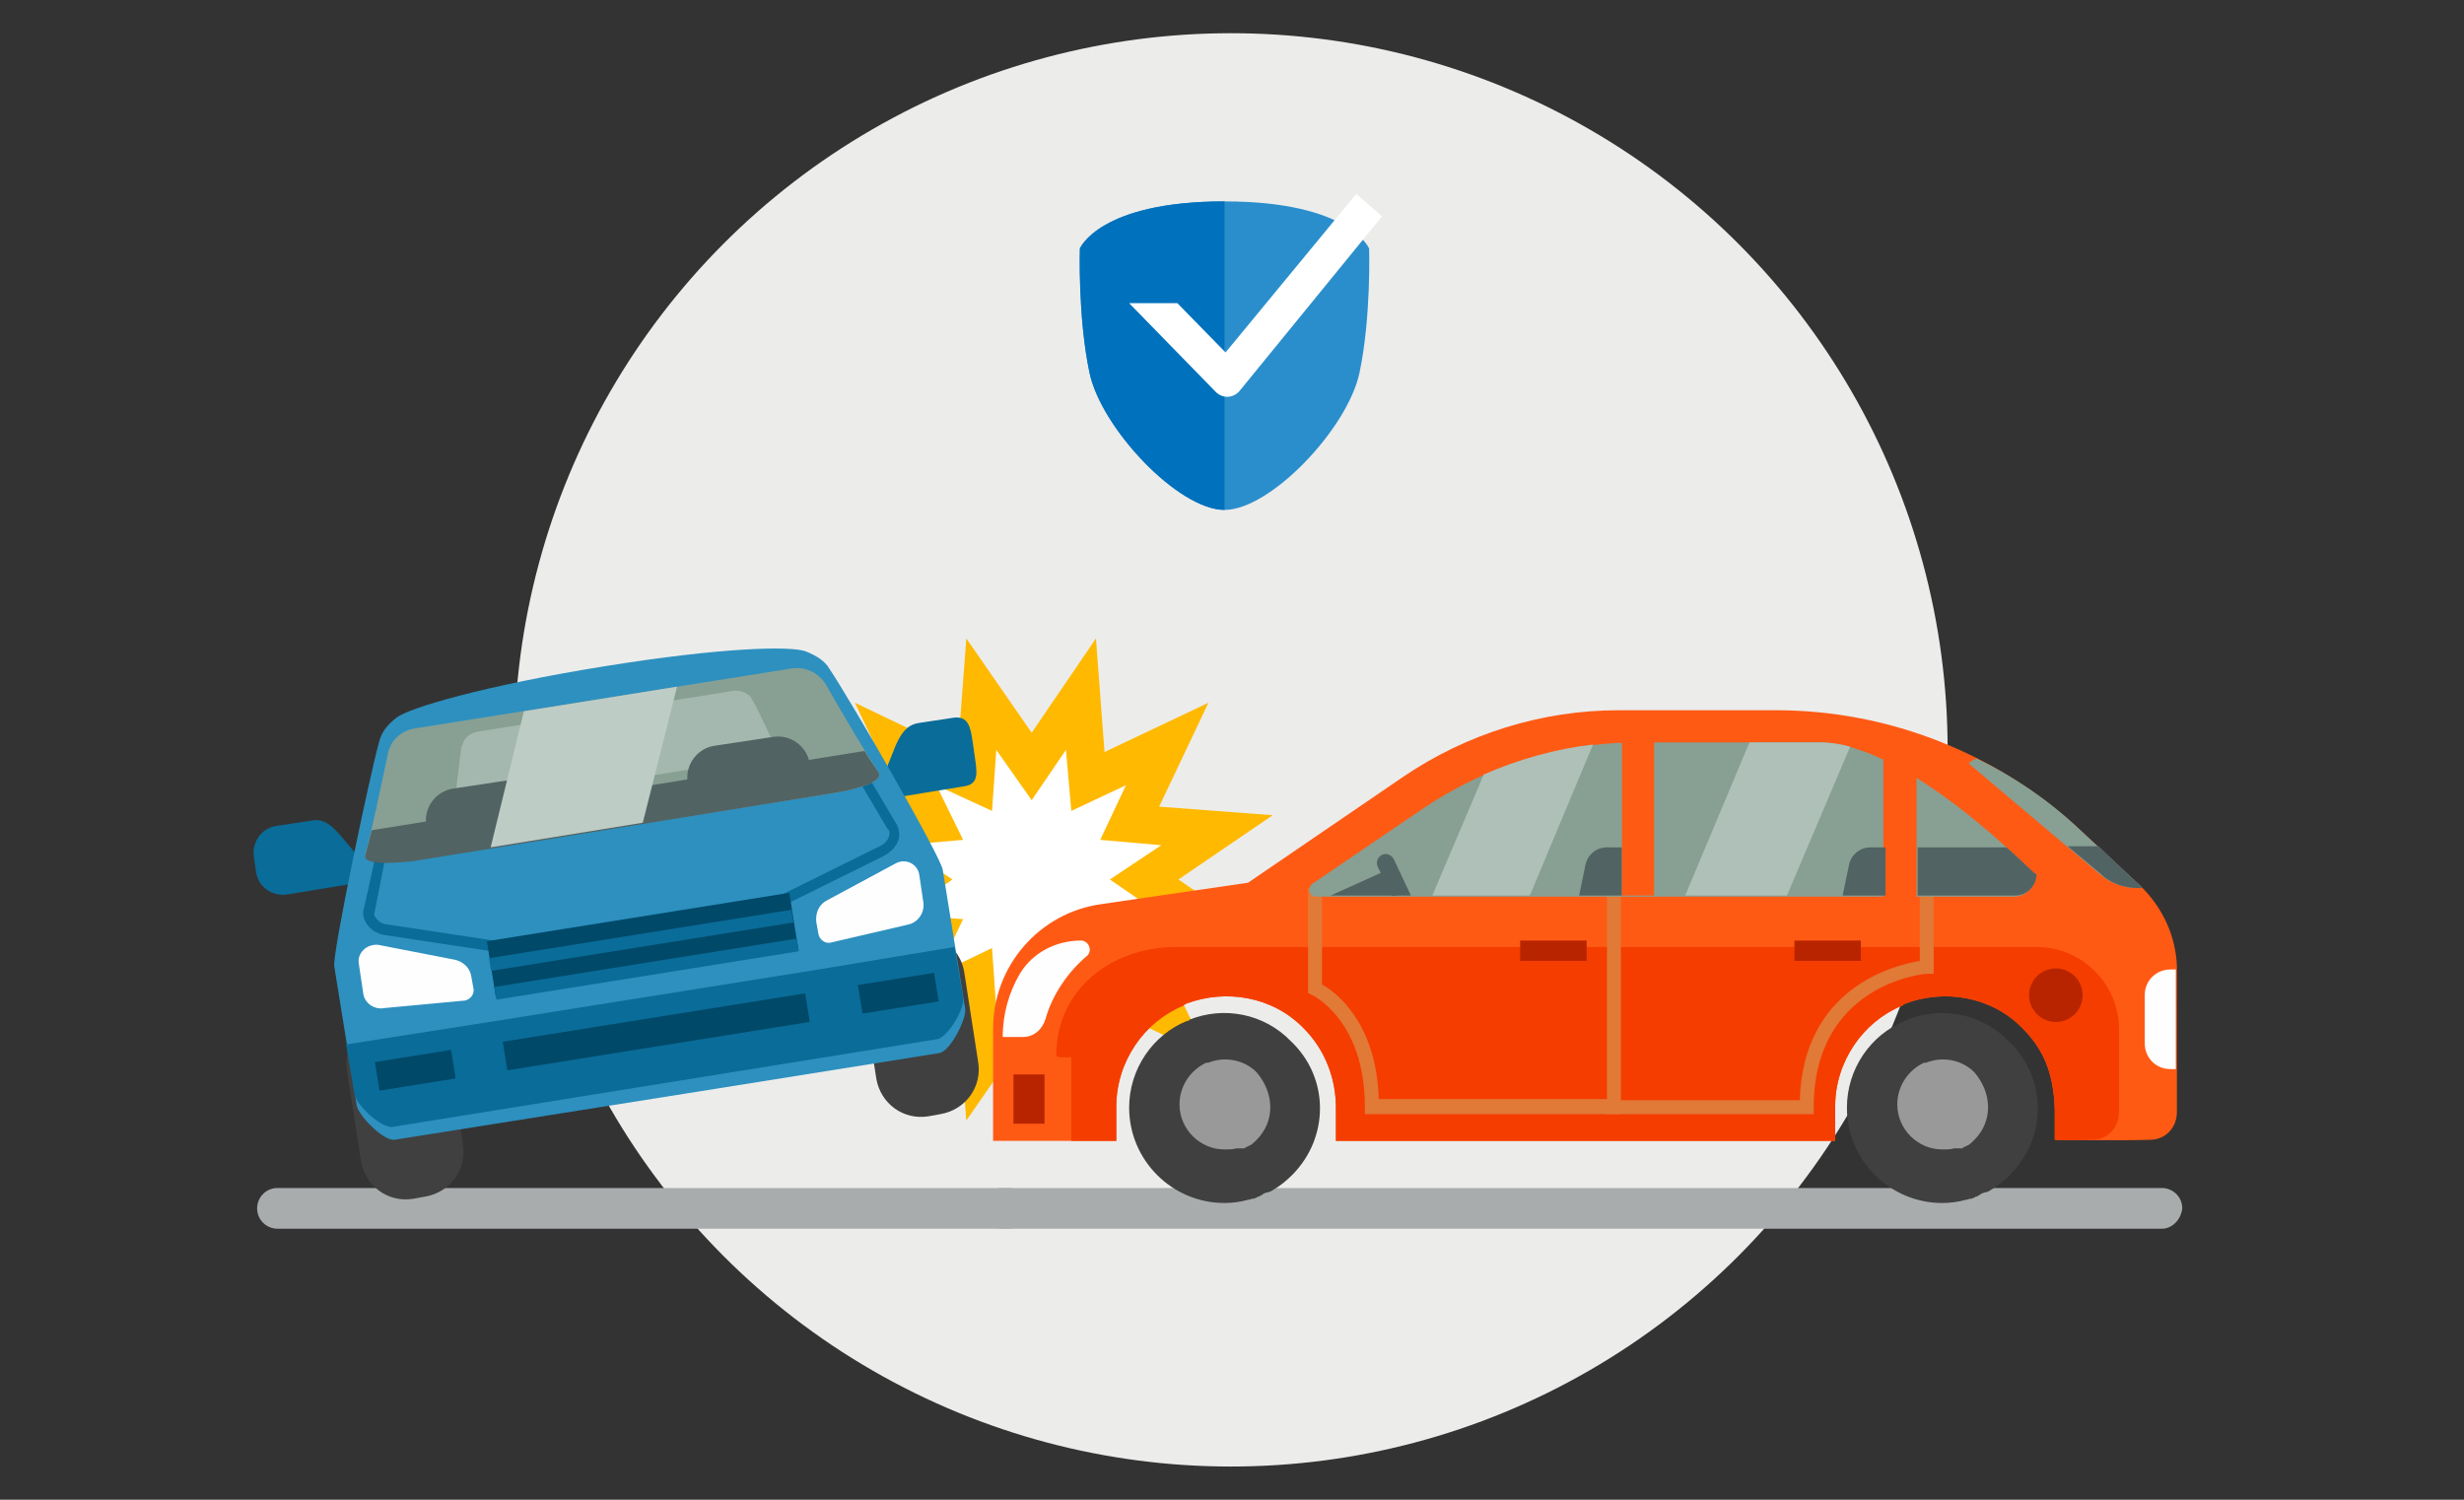 <?xml version="1.0" encoding="utf-8"?>
<!-- Generator: Adobe Illustrator 19.0.0, SVG Export Plug-In . SVG Version: 6.00 Build 0)  -->
<svg version="1.1" baseProfile="tiny" xmlns="http://www.w3.org/2000/svg" xmlns:xlink="http://www.w3.org/1999/xlink" x="0px"
	 y="0px" viewBox="0 0 230 140" xml:space="preserve">
<rect x="0" y="0" width="230" height="140" fill="#333333" stroke="none"/>
<g id="Layer_2">
</g>
<g id="Layer_1">
</g>
<g id="Layer_6">
</g>
<g id="Layer_5">
</g>
<g id="Layer_7">
</g>
<g id="Layer_9">
</g>
<g id="Layer_8">
</g>
<g id="Layer_11">
</g>
<g id="Layer_12">
</g>
<g id="Layer_4">
</g>
<g id="Layer_10">
</g>
<g id="Layer_13">
</g>
<g id="Layer_15">
</g>
<g id="Layer_16">
</g>
<g id="Layer_17">
</g>
<g id="Layer_20">
</g>
<g id="Layer_19">
</g>
<g id="Layer_18">
</g>
<g id="Layer_21">
</g>
<g id="Layer_22">
	<g id="XMLID_280_">
		<circle id="XMLID_387_" fill="#ECECEB" cx="114.9" cy="70" r="66.9"/>
		<g id="XMLID_287_">
			<g id="XMLID_288_">
				<polygon id="XMLID_386_" fill="#FFB900" points="96.3,68.4 102.3,59.6 103.1,70.2 112.8,65.6 108.2,75.3 118.8,76.1 110,82.1 
					118.8,88.1 108.2,89 112.8,98.6 103.1,94 102.3,104.6 96.3,95.8 90.2,104.6 89.4,94 79.8,98.6 84.4,89 73.8,88.1 82.6,82.1 
					73.8,76.1 84.4,75.3 79.8,65.6 89.4,70.2 90.2,59.6 				"/>
				<polygon id="XMLID_385_" fill="#FFFFFF" points="96.3,74.7 99.5,70 100,75.7 105.1,73.3 102.7,78.4 108.4,78.9 103.6,82.1 
					108.4,85.4 102.7,85.8 105.1,91 100,88.5 99.5,94.2 96.3,89.5 93,94.2 92.6,88.5 87.4,91 89.9,85.8 84.2,85.4 88.9,82.1 
					84.2,78.9 89.9,78.4 87.4,73.3 92.6,75.7 93,70 				"/>
				<path id="XMLID_384_" fill="#A9ACAD" d="M201.8,114.7H93.5c-1,0-1.9-0.8-1.9-1.9c0-1,0.8-1.9,1.9-1.9h108.3c1,0,1.9,0.8,1.9,1.9
					C203.6,113.8,202.8,114.7,201.8,114.7z"/>
				<path id="XMLID_383_" fill="#A9ACAD" d="M94.2,114.7H25.9c-1,0-1.9-0.8-1.9-1.9c0-1,0.8-1.9,1.9-1.9h68.3c1,0,0.8,0.8,0.8,1.9
					C94.9,113.8,95.2,114.7,94.2,114.7z"/>
				<g id="XMLID_380_">
					<path id="XMLID_381_" fill="#FF5A14" d="M199.9,82.8l-5.6-5.2c-7.7-7.2-17.9-11.3-28.5-11.3h-14.7c-7.2,0-14.2,2.2-20.1,6.2
						l-14.5,9.9l-13.7,2C97,85.2,92.7,90.2,92.7,96c0,5.2,0,10.4,0,10.5h11.5c0-0.3,0-2.9,0-3.2c0-4.2,2.6-7.9,6.2-9.4
						c0,0,0.1,0,0.1-0.1c0,0,0.1,0,0.2-0.1c3.7-1.4,8.1-0.7,11,2.3c2,2,3,4.7,3,7.4c0,0,0,0.6,0,0.6c0,0,0,0.1,0,0.1v2.4h46.6v-2.9
						c0-0.1,0-0.2,0-0.3c0-4.2,2.6-7.9,6.2-9.4c0,0,0.1,0,0.1-0.1c0,0,0.1,0,0.2-0.1c3.7-1.4,8.1-0.7,11,2.3c1.9,1.9,2.9,4.1,3,7.6
						v2.8c0,0,5.5,0.1,8.9,0c1.4,0,2.5-1.1,2.5-2.6V90.2C203.1,87.4,201.9,84.8,199.9,82.8z"/>
				</g>
				<path id="XMLID_379_" fill="#404040" d="M120.6,109.7c-0.5,0.5-1.1,1-1.8,1.4c-0.1,0.1-0.2,0.1-0.4,0.2c0,0-0.1,0-0.1,0
					c-0.1,0-0.2,0.1-0.3,0.1c0,0-0.1,0-0.1,0.1c-0.1,0-0.2,0.1-0.2,0.1c-0.1,0-0.1,0.1-0.2,0.1c-0.1,0-0.1,0-0.2,0.1
					c-0.1,0-0.2,0.1-0.3,0.1c0,0-0.1,0-0.1,0c-0.1,0-0.2,0.1-0.4,0.1c-0.7,0.2-1.5,0.3-2.2,0.3c-4.9,0-8.9-4-8.9-8.9
					c0-3.6,2.2-6.8,5.4-8.1c0,0,0.1,0,0.1,0c0,0,0.1,0,0.1-0.1c3.2-1.3,7-0.6,9.5,2C124.1,100.6,124.1,106.2,120.6,109.7z"/>
				<path id="XMLID_378_" fill="#999999" d="M117.3,106.4c-0.3,0.3-0.5,0.5-0.8,0.6c-0.1,0-0.1,0.1-0.2,0.1c0,0,0,0,0,0
					c0,0-0.1,0-0.1,0.1c0,0,0,0-0.1,0c0,0-0.1,0-0.1,0c0,0-0.1,0-0.1,0c0,0-0.1,0-0.1,0c0,0-0.1,0-0.1,0c0,0,0,0-0.1,0
					c-0.1,0-0.1,0-0.2,0c-0.3,0.1-0.7,0.1-1.1,0.1c-2.3,0-4.2-1.9-4.2-4.2c0-1.7,1-3.2,2.5-3.9c0,0,0,0,0.1,0c0,0,0,0,0.1,0
					c1.5-0.6,3.3-0.3,4.5,0.9C119,102.1,119,104.7,117.3,106.4z"/>
				<path id="XMLID_377_" fill="#404040" d="M187.6,109.7c-0.5,0.5-1.1,1-1.8,1.4c-0.1,0.1-0.2,0.1-0.4,0.2c0,0-0.1,0-0.1,0
					c-0.1,0-0.2,0.1-0.3,0.1c0,0-0.1,0-0.1,0.1c-0.1,0-0.2,0.1-0.2,0.1c-0.1,0-0.1,0.1-0.2,0.1c-0.1,0-0.1,0-0.2,0.1
					c-0.1,0-0.2,0.1-0.3,0.1c0,0-0.1,0-0.1,0c-0.1,0-0.2,0.1-0.4,0.1c-0.7,0.2-1.5,0.3-2.2,0.3c-4.9,0-8.9-4-8.9-8.9
					c0-3.6,2.2-6.8,5.4-8.1c0,0,0.1,0,0.1,0c0,0,0.1,0,0.1-0.1c3.2-1.3,7-0.6,9.5,2C191.1,100.6,191.1,106.2,187.6,109.7z"/>
				<path id="XMLID_376_" fill="#999999" d="M184.3,106.4c-0.3,0.3-0.5,0.5-0.8,0.6c-0.1,0-0.1,0.1-0.2,0.1c0,0,0,0,0,0
					c0,0-0.1,0-0.1,0.1c0,0,0,0-0.1,0c0,0-0.1,0-0.1,0c0,0-0.1,0-0.1,0c0,0-0.1,0-0.1,0c0,0-0.1,0-0.1,0c0,0,0,0-0.1,0
					c-0.1,0-0.1,0-0.2,0c-0.3,0.1-0.7,0.1-1.1,0.1c-2.3,0-4.2-1.9-4.2-4.2c0-1.7,1-3.2,2.5-3.9c0,0,0,0,0.1,0c0,0,0,0,0.1,0
					c1.5-0.6,3.3-0.3,4.5,0.9C186,102.1,186,104.7,184.3,106.4z"/>
				<path id="XMLID_375_" fill="#F53D00" d="M100,98.7c0,5.2,0,7.7,0,7.8h4.2c0-0.3,0-2.9,0-3.2c0-4.2,2.6-7.9,6.2-9.4
					c0,0,0.1,0,0.1-0.1c0,0,0.1,0,0.2-0.1c3.7-1.4,8.1-0.7,11,2.3c2,2,3,4.7,3,7.4c0,0,0,0.6,0,0.6c0,0,0,0.1,0,0.1v2.4h46.6v-2.9
					c0-0.1,0-0.2,0-0.3c0-4.2,2.6-7.9,6.2-9.4c0,0,0.1,0,0.1-0.1c0,0,0.1,0,0.2-0.1c3.7-1.4,8.1-0.7,11,2.3c1.9,1.9,2.9,4.1,3,7.6
					v2.8c0,0,0.1,0.1,3.5,0c1.4,0,2.5-1.1,2.5-2.6v-7.7c0-4.2-3.4-7.7-7.7-7.7h-80.3c-6.1,0-11.2,4-11.2,10.1
					C98.5,98.8,100,98.7,100,98.7z"/>
				<g id="XMLID_373_">
					<path id="XMLID_374_" fill="#FFFEFF" d="M100.9,87.8c-2.3,0-4.5,1.1-5.7,3.1c-1,1.7-1.6,3.7-1.6,5.9c0,0,0.6,0,1.9,0
						c1,0,1.8-0.7,2.1-1.7c0.6-2.2,2.1-4.4,3.9-5.9C102,88.7,101.6,87.8,100.9,87.8z"/>
				</g>
				<rect id="XMLID_372_" x="94.6" y="100.3" fill="#B92400" width="2.9" height="4.6"/>
				<path id="XMLID_371_" fill="#E17937" d="M151.3,104h-23.9v-0.7c0-8.1-4.9-10.4-4.9-10.4l-0.4-0.2v-9.8h1.3v9
					c1.3,0.7,5.1,3.6,5.3,10.7H150v-19h1.3V104z"/>
				<path id="XMLID_370_" fill="#E17937" d="M169.3,104h-19.5v-1.3H168c0.3-10.5,8.8-12.6,11.2-13v-6h1.3v7.2l-0.6,0
					c-0.4,0-10.6,1-10.6,12.5V104z"/>
				<g id="XMLID_368_">
					<path id="XMLID_369_" fill="#87A093" d="M169.8,69.3h-16.9c-7.2,0-14.2,2.2-20.1,6.2l-10.3,7c-0.5,0.4-0.3,1.2,0.4,1.2H188
						c1.1,0,2-0.9,2-2C190,81.7,178.1,69.3,169.8,69.3z"/>
				</g>
				<circle id="XMLID_367_" fill="#B92400" cx="191.9" cy="92.9" r="2.5"/>
				<rect id="XMLID_366_" x="141.9" y="87.8" fill="#B92400" width="6.2" height="1.9"/>
				<rect id="XMLID_365_" x="167.5" y="87.8" fill="#B92400" width="6.2" height="1.9"/>
				<path id="XMLID_364_" fill="#FFFEFF" d="M203.1,99.8h-0.5c-1.4,0-2.4-1.1-2.4-2.4v-4.5c0-1.4,1.1-2.4,2.4-2.4h0.5V99.8z"/>
				<path id="XMLID_363_" fill="#87A093" d="M199.9,82.8l-5.6-5.2c-2.9-2.8-6.3-5.1-9.8-6.8c-0.4,0.2-0.8,0.4-0.7,0.5L196,81.6
					c1,0.9,2.3,1.3,3.6,1.3L199.9,82.8C199.9,82.9,199.9,82.9,199.9,82.8z"/>
				<rect id="XMLID_362_" x="175.8" y="70.1" fill="#FF5A14" width="3.1" height="14.7"/>
				<g id="XMLID_359_">
					<path id="XMLID_361_" fill="#526363" d="M129.9,83.6h1.8l-1.6-3.4c-0.2-0.4-0.7-0.6-1.1-0.4c-0.4,0.2-0.6,0.7-0.4,1.1
						L129.9,83.6z"/>
					<polygon id="XMLID_360_" fill="#526363" points="130.4,83.6 129.3,81.3 124.2,83.6 					"/>
				</g>
				<path id="XMLID_358_" fill="#526363" d="M148,80.7l-0.6,2.9h4v-4.5H150C149,79.1,148.2,79.8,148,80.7z"/>
				<path id="XMLID_357_" fill="#526363" d="M172.6,80.7l-0.6,2.9h4v-4.5h-1.4C173.6,79.1,172.8,79.8,172.6,80.7z"/>
				<rect id="XMLID_356_" x="151.4" y="67.5" fill="#FF5A14" width="3" height="16.1"/>
				<path id="XMLID_355_" fill="#526363" d="M199.6,82.9h0.4c0,0-0.1-0.1-0.1-0.1l-4-3.8H193l3,2.5C197,82.5,198.3,82.9,199.6,82.9z
					"/>
				<path id="XMLID_354_" fill="#526363" d="M187.3,79.1H179v4.5h9.1c1.1,0,2-0.9,2-2C190,81.7,189,80.6,187.3,79.1z"/>
				<g id="XMLID_351_">
					<path id="XMLID_353_" fill="#AFC0B8" d="M138.5,72.3l-4.8,11.3h9.1l5.9-14.1C145.2,69.9,141.7,70.9,138.5,72.3z"/>
					<path id="XMLID_352_" fill="#AFC0B8" d="M169.8,69.3h-6.5l-6,14.3h9.5l5.9-13.9C171.6,69.4,170.7,69.3,169.8,69.3z"/>
				</g>
				<g id="XMLID_293_">
					<g id="XMLID_348_">
						<path id="XMLID_350_" fill="#0A6C98" d="M85.7,67.5L89,67c1.4-0.2,1.6,0.9,1.8,2.3l0.2,1.4c0.2,1.4,0.4,2.5-1,2.7l-6.1,1
							l-1.3-2.3l1-2.5C84.1,68.5,84.6,67.7,85.7,67.5z"/>
						<path id="XMLID_349_" fill="#0A6C98" d="M29.1,76.6l-3.3,0.5c-1.4,0.2-2.3,1.5-2.1,2.9l0.2,1.4c0.2,1.4,1.5,2.3,2.9,2.1l6.1-1
							l0.5-2.6l-1.7-2C30.9,77,30.2,76.4,29.1,76.6z"/>
					</g>
					<g id="XMLID_324_">
						<g id="XMLID_341_">
							<path id="XMLID_347_" fill="#404040" d="M37,94.9l-1.1,0.2c-2.3,0.4-3.9,2.5-3.5,4.9l1.3,8.4c0.4,2.3,2.5,3.9,4.9,3.5
								l1.1-0.2c2.3-0.4,3.9-2.5,3.5-4.9l-1.3-8.4C41.5,96.1,39.3,94.5,37,94.9z"/>
							<path id="XMLID_344_" fill="#404040" d="M85.1,87.2L84,87.4c-2.3,0.4-3.9,2.5-3.5,4.9l1.3,8.4c0.4,2.3,2.5,3.9,4.9,3.5
								l1.1-0.2c2.3-0.4,3.9-2.5,3.5-4.9l-1.3-8.4C89.6,88.4,87.4,86.8,85.1,87.2z"/>
						</g>
						<g id="XMLID_339_">
							<path id="XMLID_340_" fill="#2D90BF" d="M77.4,62.4c-0.4-0.7-1.2-1.2-2.2-1.6c-1.4-0.5-7.6-0.4-18.8,1.4S38.1,66.1,37,67
								c-0.9,0.7-1.4,1.4-1.6,2.2c-0.9,3.2-4.4,19.9-4.2,21l2.1,13c0.2,1,2.5,3.3,3.5,3.2l27.1-4.3l23.8-3.8c1-0.2,2.5-3.1,2.4-4.1
								l-2.1-13C87.8,79.9,79.3,65.2,77.4,62.4z"/>
						</g>
						<g id="XMLID_336_">
							<path id="XMLID_338_" fill="#0A6C98" d="M47.2,89L36,87.3c-0.8-0.1-1.4-0.5-1.8-1.1c-0.3-0.5-0.4-1-0.2-1.5l1.1-5l0.9,0.2
								L35,85c-0.1,0.3-0.1,0.5,0.1,0.7c0.2,0.3,0.6,0.6,1.1,0.6L47.4,88L47.2,89z"/>
							<path id="XMLID_337_" fill="#0A6C98" d="M72.4,84.9l-0.4-0.9l10.1-5c0.5-0.2,0.8-0.6,0.9-1c0.1-0.3,0-0.5-0.2-0.7l0,0
								l-2.6-4.4l0.8-0.5l2.6,4.4c0.3,0.4,0.4,1,0.3,1.5c-0.2,0.7-0.7,1.2-1.4,1.6L72.4,84.9z"/>
						</g>
						<path id="XMLID_335_" fill="#87A093" d="M73.9,62.4L38.7,68c-1.3,0.2-2.3,1.2-2.5,2.4c-0.6,2.8-1.6,7.7-2.1,9.3
							c-0.3,1.1,3.2,0.7,4.4,0.6L78,74c1.2-0.2,4.6-0.9,4-1.9c-1-1.5-3.5-5.7-4.9-8.2C76.4,62.8,75.2,62.2,73.9,62.4z"/>
						
							<rect id="XMLID_334_" x="45.7" y="85.6" transform="matrix(0.987 -0.158 0.158 0.987 -13.182 10.596)" fill="#004969" width="28.6" height="5.2"/>
						<path id="XMLID_333_" fill="#A5B8AF" d="M72.8,70.5c-0.9-1.6-2-4.3-2.6-5.2c0-0.1-0.1-0.1-0.1-0.2c-0.4-0.5-1.1-0.7-1.7-0.6
							l-23.8,3.8c-0.6,0.1-1.2,0.5-1.4,1.1c0,0.1,0,0.1-0.1,0.2c-0.2,1-0.4,3.8-0.8,5.7L72.8,70.5z"/>
						<g id="XMLID_330_">
							<path id="XMLID_332_" fill="#FFFEFF" d="M33.5,90l0.4,2.7c0.1,0.9,1,1.6,2,1.4l7.5-0.7c0.5-0.1,0.9-0.6,0.8-1.1L44,91.2
								c-0.1-0.8-0.7-1.4-1.5-1.6l-7.2-1.4C34.2,88.1,33.3,89,33.5,90z"/>
							<path id="XMLID_331_" fill="#FFFEFF" d="M85.8,81.6l0.4,2.7c0.1,0.9-0.5,1.8-1.4,2l-7.3,1.7c-0.5,0.1-1-0.3-1.1-0.8l-0.2-1.1
								c-0.1-0.8,0.2-1.6,0.9-2l6.5-3.5C84.5,80.1,85.6,80.6,85.8,81.6z"/>
						</g>
						<path id="XMLID_329_" fill="#526363" d="M80.7,70.1l-46,7.4c-0.2,0.8-0.4,1.6-0.6,2.3c-0.3,1.1,3.2,0.7,4.4,0.6L78,74
							c1.2-0.2,4.6-0.9,4-1.9C81.6,71.5,81.1,70.8,80.7,70.1z"/>
						<g id="XMLID_326_">
							<path id="XMLID_328_" fill="#526363" d="M51.3,75.7l-11.4,1.8l-0.1-0.4c-0.3-1.7,0.9-3.3,2.6-3.5l5.3-0.8
								c1.7-0.3,3.3,0.9,3.5,2.6L51.3,75.7z"/>
							<path id="XMLID_327_" fill="#526363" d="M75.7,71.7l-11.4,1.8l-0.1-0.4c-0.3-1.7,0.9-3.3,2.6-3.5l5.3-0.8
								c1.7-0.3,3.3,0.9,3.5,2.6L75.7,71.7z"/>
						</g>
						<polygon id="XMLID_325_" fill="#BECCC6" points="60,76.8 63.2,64.1 48.9,66.4 45.8,79.1 						"/>
					</g>
					<path id="XMLID_323_" fill="#0A6C98" d="M75.8,90.6l-30.1,4.8l-13.4,2.1l0.8,4.7c0.2,1,2.5,3.1,3.5,3l50.9-8.2
						c1-0.2,2.6-2.9,2.4-3.9l-0.8-4.7L75.8,90.6z"/>
					
						<rect id="XMLID_322_" x="47" y="95" transform="matrix(0.987 -0.158 0.158 0.987 -14.469 10.909)" fill="#004969" width="28.6" height="2.7"/>
					<g id="XMLID_313_">
						
							<rect id="XMLID_320_" x="35.2" y="98.6" transform="matrix(0.987 -0.158 0.158 0.987 -15.323 7.389)" fill="#004969" width="7.2" height="2.7"/>
						
							<rect id="XMLID_314_" x="80.3" y="91.4" transform="matrix(0.987 -0.158 0.158 0.987 -13.614 14.428)" fill="#004969" width="7.2" height="2.7"/>
					</g>
					
						<rect id="XMLID_300_" x="45.6" y="87.2" transform="matrix(0.987 -0.158 0.158 0.987 -13.133 10.584)" fill="#0A6C98" width="28.6" height="1.2"/>
					
						<rect id="XMLID_295_" x="46.1" y="89.9" transform="matrix(0.987 -0.158 0.158 0.987 -13.556 10.687)" fill="#0A6C98" width="28.6" height="1.2"/>
				</g>
			</g>
		</g>
		<g id="XMLID_281_">
			<path id="XMLID_286_" fill="#2A8ECC" d="M127.8,23.2c0,0-1.8-4.4-13.5-4.4c-11.7,0-13.5,4.4-13.5,4.4s-0.2,6.4,0.9,11.6
				c1.1,5.2,8.3,12.8,12.6,12.8c4.3,0,11.5-7.6,12.6-12.8C128,29.6,127.8,23.2,127.8,23.2z"/>
			<g id="XMLID_283_">
				<path id="XMLID_285_" fill="#0071BC" d="M114.3,18.8c-11.7,0-13.5,4.4-13.5,4.4s-0.2,6.4,0.9,11.6c1.1,5.2,8.3,12.8,12.6,12.8
					C114.3,47.6,114.3,18.8,114.3,18.8z"/>
			</g>
			<path id="XMLID_282_" fill="#FFFFFF" d="M126.6,18.1l-12.2,14.8l-4.5-4.6h-4.5l8.1,8.3c0.6,0.6,1.6,0.6,2.2-0.1L129,20.2
				L126.6,18.1z"/>
		</g>
	</g>
</g>
<g id="Layer_14" display="none">
	<circle id="XMLID_1964_" display="inline" fill="none" stroke="#424242" stroke-miterlimit="10" cx="175" cy="5" r="100"/>
</g>
</svg>
